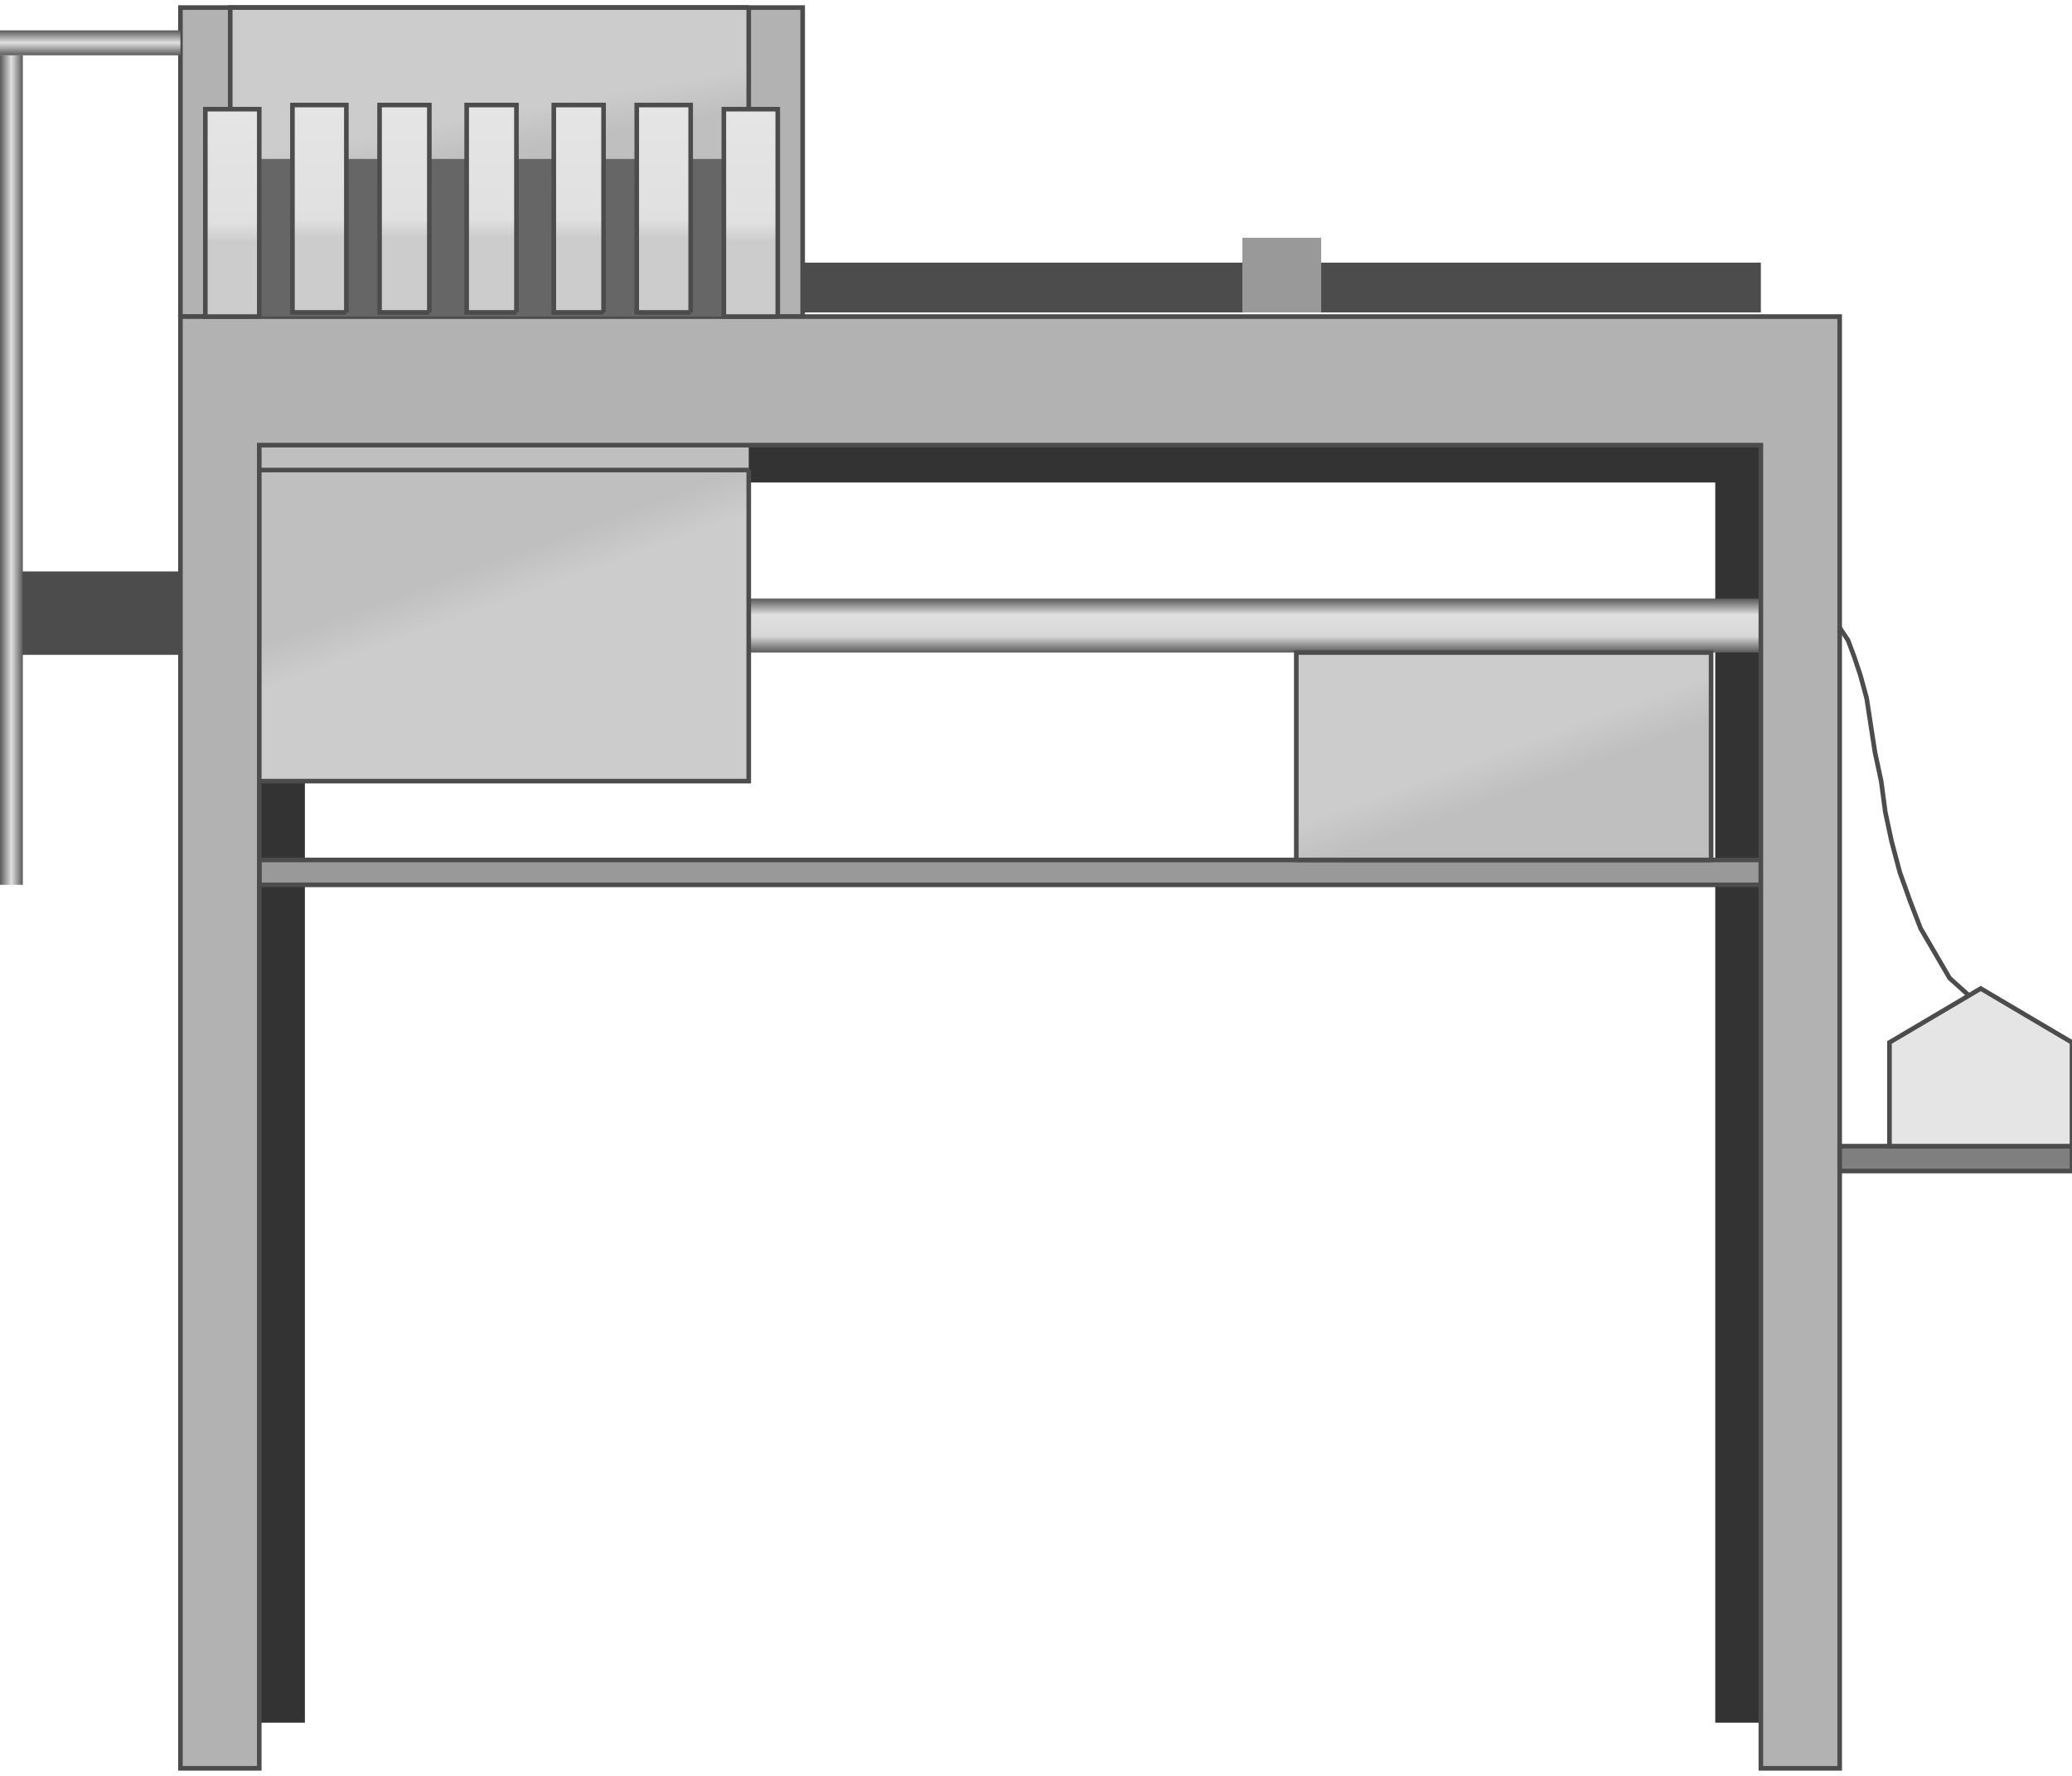 <svg version="1.1" xmlns="http://www.w3.org/2000/svg" xmlns:xlink="http://www.w3.org/1999/xlink" width="112px" height="96px" viewBox="0 0 112.5 95.609" enable-background="new 0 0 112.5 95.609" xml:space="preserve">
<g id="Group_Stand">
	<path fill="#333333" d="M12.5,93.131V19.258h84.459v73.873h-3.828V25.789H16.554v67.342H12.5z" />
	<linearGradient id="SVGID_1_" gradientUnits="userSpaceOnUse" x1="68.13" y1="35.023" x2="68.13" y2="32.094">
		<stop offset="0" style="stop-color:#595959" />
		<stop offset="0.3" style="stop-color:#D7D7D7" />
		<stop offset="0.7" style="stop-color:#E0E0E0" />
		<stop offset="1" style="stop-color:#595959" />
	</linearGradient>
	<path fill="url(#SVGID_1_)" d="M40.653,32.094h54.954v2.929H40.653V32.094z" />
	<path fill="#4C4C4C" stroke="#4C4C4C" stroke-width="0.25" d="M1.239,30.744h8.559v4.279H1.239V30.744z" />
	<path fill="#999999" stroke="#4C4C4C" stroke-width="0.25" d="M14.077,46.284h81.531v1.352H14.077V46.284z" />
</g>
<g id="Group_Press_Unit">
	<linearGradient id="SVGID_2_" gradientUnits="userSpaceOnUse" x1="31.851" y1="45.208" x2="22.879" y2="20.557">
		<stop offset="0" style="stop-color:#CCCCCC" />
		<stop offset="0.52" style="stop-color:#CCCCCC" />
		<stop offset="0.61" style="stop-color:#BFBFBF" />
		<stop offset="1" style="stop-color:#BFBFBF" />
	</linearGradient>
	<path fill="url(#SVGID_2_)" d="M14.077,42.005h26.577V23.761H14.077V42.005z" />
	<path fill="#B2B2B2" stroke="#4C4C4C" stroke-width="0.25" d="M9.797,0.001h33.784V16.78H9.797V0.001z" />
	<linearGradient id="SVGID_3_" gradientUnits="userSpaceOnUse" x1="28.436" y1="18.934" x2="24.718" y2="-2.153">
		<stop offset="0" style="stop-color:#BFBFBF" />
		<stop offset="0.52" style="stop-color:#BFBFBF" />
		<stop offset="0.62" style="stop-color:#CCCCCC" />
		<stop offset="1" style="stop-color:#CCCCCC" />
	</linearGradient>
	<path fill="url(#SVGID_3_)" stroke="#4C4C4C" stroke-width="0.25" d="M40.653,0.001H12.5V16.78h28.153V0.001" />
	<path fill="none" stroke="#4C4C4C" stroke-width="0.25" d="M40.653,25.113H12.5v16.892h28.153V25.113" />
</g>
<g id="Group_Stand_Front">
	<path fill="#B2B2B2" stroke="#4C4C4C" stroke-width="0.25" d="M9.797,95.608V16.78h90.089v78.828h-4.279V23.761H14.077v71.847   H9.797z" />
</g>
<g id="Group_Pipe">
	<linearGradient id="SVGID_4_" gradientUnits="userSpaceOnUse" x1="0" y1="25.113" x2="1.239" y2="25.113">
		<stop offset="0" style="stop-color:#595959" />
		<stop offset="0.5" style="stop-color:#E0E0E0" />
		<stop offset="1" style="stop-color:#595959" />
	</linearGradient>
	<path fill="url(#SVGID_4_)" d="M0,47.635V2.591h1.239v45.045H0z" />
	<linearGradient id="SVGID_5_" gradientUnits="userSpaceOnUse" x1="4.899" y1="2.591" x2="4.899" y2="1.239">
		<stop offset="0" style="stop-color:#595959" />
		<stop offset="0.5" style="stop-color:#E0E0E0" />
		<stop offset="1" style="stop-color:#595959" />
	</linearGradient>
	<path fill="url(#SVGID_5_)" d="M9.797,2.591H0V1.239h9.797V2.591z" />
</g>
<g id="Group_Back">
	<path fill="#666666" d="M42.229,8.221H11.148v8.559h31.081V8.221z" />
</g>
<g id="Group_Scale">
	<linearGradient id="SVGID_6_" gradientUnits="userSpaceOnUse" x1="12.613" y1="16.78" x2="12.613" y2="5.518">
		<stop offset="0" style="stop-color:#CCCCCC" />
		<stop offset="0.36" style="stop-color:#CCCCCC" />
		<stop offset="0.45" style="stop-color:#E0E0E0" />
		<stop offset="1" style="stop-color:#E5E5E5" />
	</linearGradient>
	<path fill="url(#SVGID_6_)" stroke="#4C4C4C" stroke-width="0.25" d="M14.077,16.78h-2.928V5.518h2.928V16.78" />
	<linearGradient id="SVGID_7_" gradientUnits="userSpaceOnUse" x1="17.342" y1="16.554" x2="17.342" y2="5.293">
		<stop offset="0" style="stop-color:#CCCCCC" />
		<stop offset="0.36" style="stop-color:#CCCCCC" />
		<stop offset="0.45" style="stop-color:#E0E0E0" />
		<stop offset="1" style="stop-color:#E5E5E5" />
	</linearGradient>
	<path fill="url(#SVGID_7_)" stroke="#4C4C4C" stroke-width="0.25" d="M18.806,16.554h-2.928V5.293h2.928V16.554" />
	<linearGradient id="SVGID_8_" gradientUnits="userSpaceOnUse" x1="21.959" y1="16.554" x2="21.959" y2="5.293">
		<stop offset="0" style="stop-color:#CCCCCC" />
		<stop offset="0.36" style="stop-color:#CCCCCC" />
		<stop offset="0.45" style="stop-color:#E0E0E0" />
		<stop offset="1" style="stop-color:#E5E5E5" />
	</linearGradient>
	<path fill="url(#SVGID_8_)" stroke="#4C4C4C" stroke-width="0.25" d="M23.311,16.554h-2.703V5.293h2.703V16.554" />
	<linearGradient id="SVGID_9_" gradientUnits="userSpaceOnUse" x1="26.689" y1="16.554" x2="26.689" y2="5.293">
		<stop offset="0" style="stop-color:#CCCCCC" />
		<stop offset="0.36" style="stop-color:#CCCCCC" />
		<stop offset="0.45" style="stop-color:#E0E0E0" />
		<stop offset="1" style="stop-color:#E5E5E5" />
	</linearGradient>
	<path fill="url(#SVGID_9_)" stroke="#4C4C4C" stroke-width="0.25" d="M28.041,16.554h-2.703V5.293h2.703V16.554" />
	<linearGradient id="SVGID_10_" gradientUnits="userSpaceOnUse" x1="31.419" y1="16.554" x2="31.419" y2="5.293">
		<stop offset="0" style="stop-color:#CCCCCC" />
		<stop offset="0.36" style="stop-color:#CCCCCC" />
		<stop offset="0.45" style="stop-color:#E0E0E0" />
		<stop offset="1" style="stop-color:#E5E5E5" />
	</linearGradient>
	<path fill="url(#SVGID_10_)" stroke="#4C4C4C" stroke-width="0.25" d="M32.771,16.554h-2.703V5.293h2.703V16.554" />
	<linearGradient id="SVGID_11_" gradientUnits="userSpaceOnUse" x1="36.036" y1="16.554" x2="36.036" y2="5.293">
		<stop offset="0" style="stop-color:#CCCCCC" />
		<stop offset="0.36" style="stop-color:#CCCCCC" />
		<stop offset="0.45" style="stop-color:#E0E0E0" />
		<stop offset="1" style="stop-color:#E5E5E5" />
	</linearGradient>
	<path fill="url(#SVGID_11_)" stroke="#4C4C4C" stroke-width="0.25" d="M37.5,16.554h-2.928V5.293H37.5V16.554" />
	<linearGradient id="SVGID_12_" gradientUnits="userSpaceOnUse" x1="40.766" y1="16.78" x2="40.766" y2="5.518">
		<stop offset="0" style="stop-color:#CCCCCC" />
		<stop offset="0.36" style="stop-color:#CCCCCC" />
		<stop offset="0.45" style="stop-color:#E0E0E0" />
		<stop offset="1" style="stop-color:#E5E5E5" />
	</linearGradient>
	<path fill="url(#SVGID_12_)" stroke="#4C4C4C" stroke-width="0.25" d="M42.229,16.78h-2.928V5.518h2.928V16.78" />
</g>
<g id="Group_Top">
	<path fill="#4C4C4C" d="M43.581,13.851h52.026v2.703H43.581V13.851z" />
	<path fill="#999999" d="M67.455,12.501h4.279v4.054h-4.279V12.501z" />
</g>
<g id="Group_Slider">
	<linearGradient id="SVGID_13_" gradientUnits="userSpaceOnUse" x1="84.77" y1="49.244" x2="78.517" y2="32.062">
		<stop offset="0" style="stop-color:#BFBFBF" />
		<stop offset="0.39" style="stop-color:#BFBFBF" />
		<stop offset="0.52" style="stop-color:#CCCCCC" />
		<stop offset="1" style="stop-color:#CCCCCC" />
	</linearGradient>
	<path fill="url(#SVGID_13_)" stroke="#4C4C4C" stroke-width="0.25" d="M70.383,46.284h22.522V35.023H70.383V46.284" />
</g>
<g id="Group_Filter">
	<path fill="#7F7F7F" stroke="#4C4C4C" stroke-width="0.25" d="M99.887,61.825H112.5v1.351H99.887V61.825z" />
	<path fill="none" stroke="#4C4C4C" stroke-width="0.25" d="M108.107,54.618l-1.125-0.901l-1.127-1.014l-0.788-1.352l-0.788-1.351   l-0.563-1.465l-0.563-1.576l-0.45-1.689l-0.338-1.576l-0.226-1.689l-0.338-1.576l-0.226-1.464l-0.225-1.464l-0.338-1.239   l-0.338-1.014l-0.338-0.9l-0.451-0.676" />
	<path fill="#E5E5E5" stroke="#4C4C4C" stroke-width="0.25" d="M102.59,61.825v-5.631l4.955-2.928l4.955,2.928v5.631H102.59z" />
</g>
</svg>